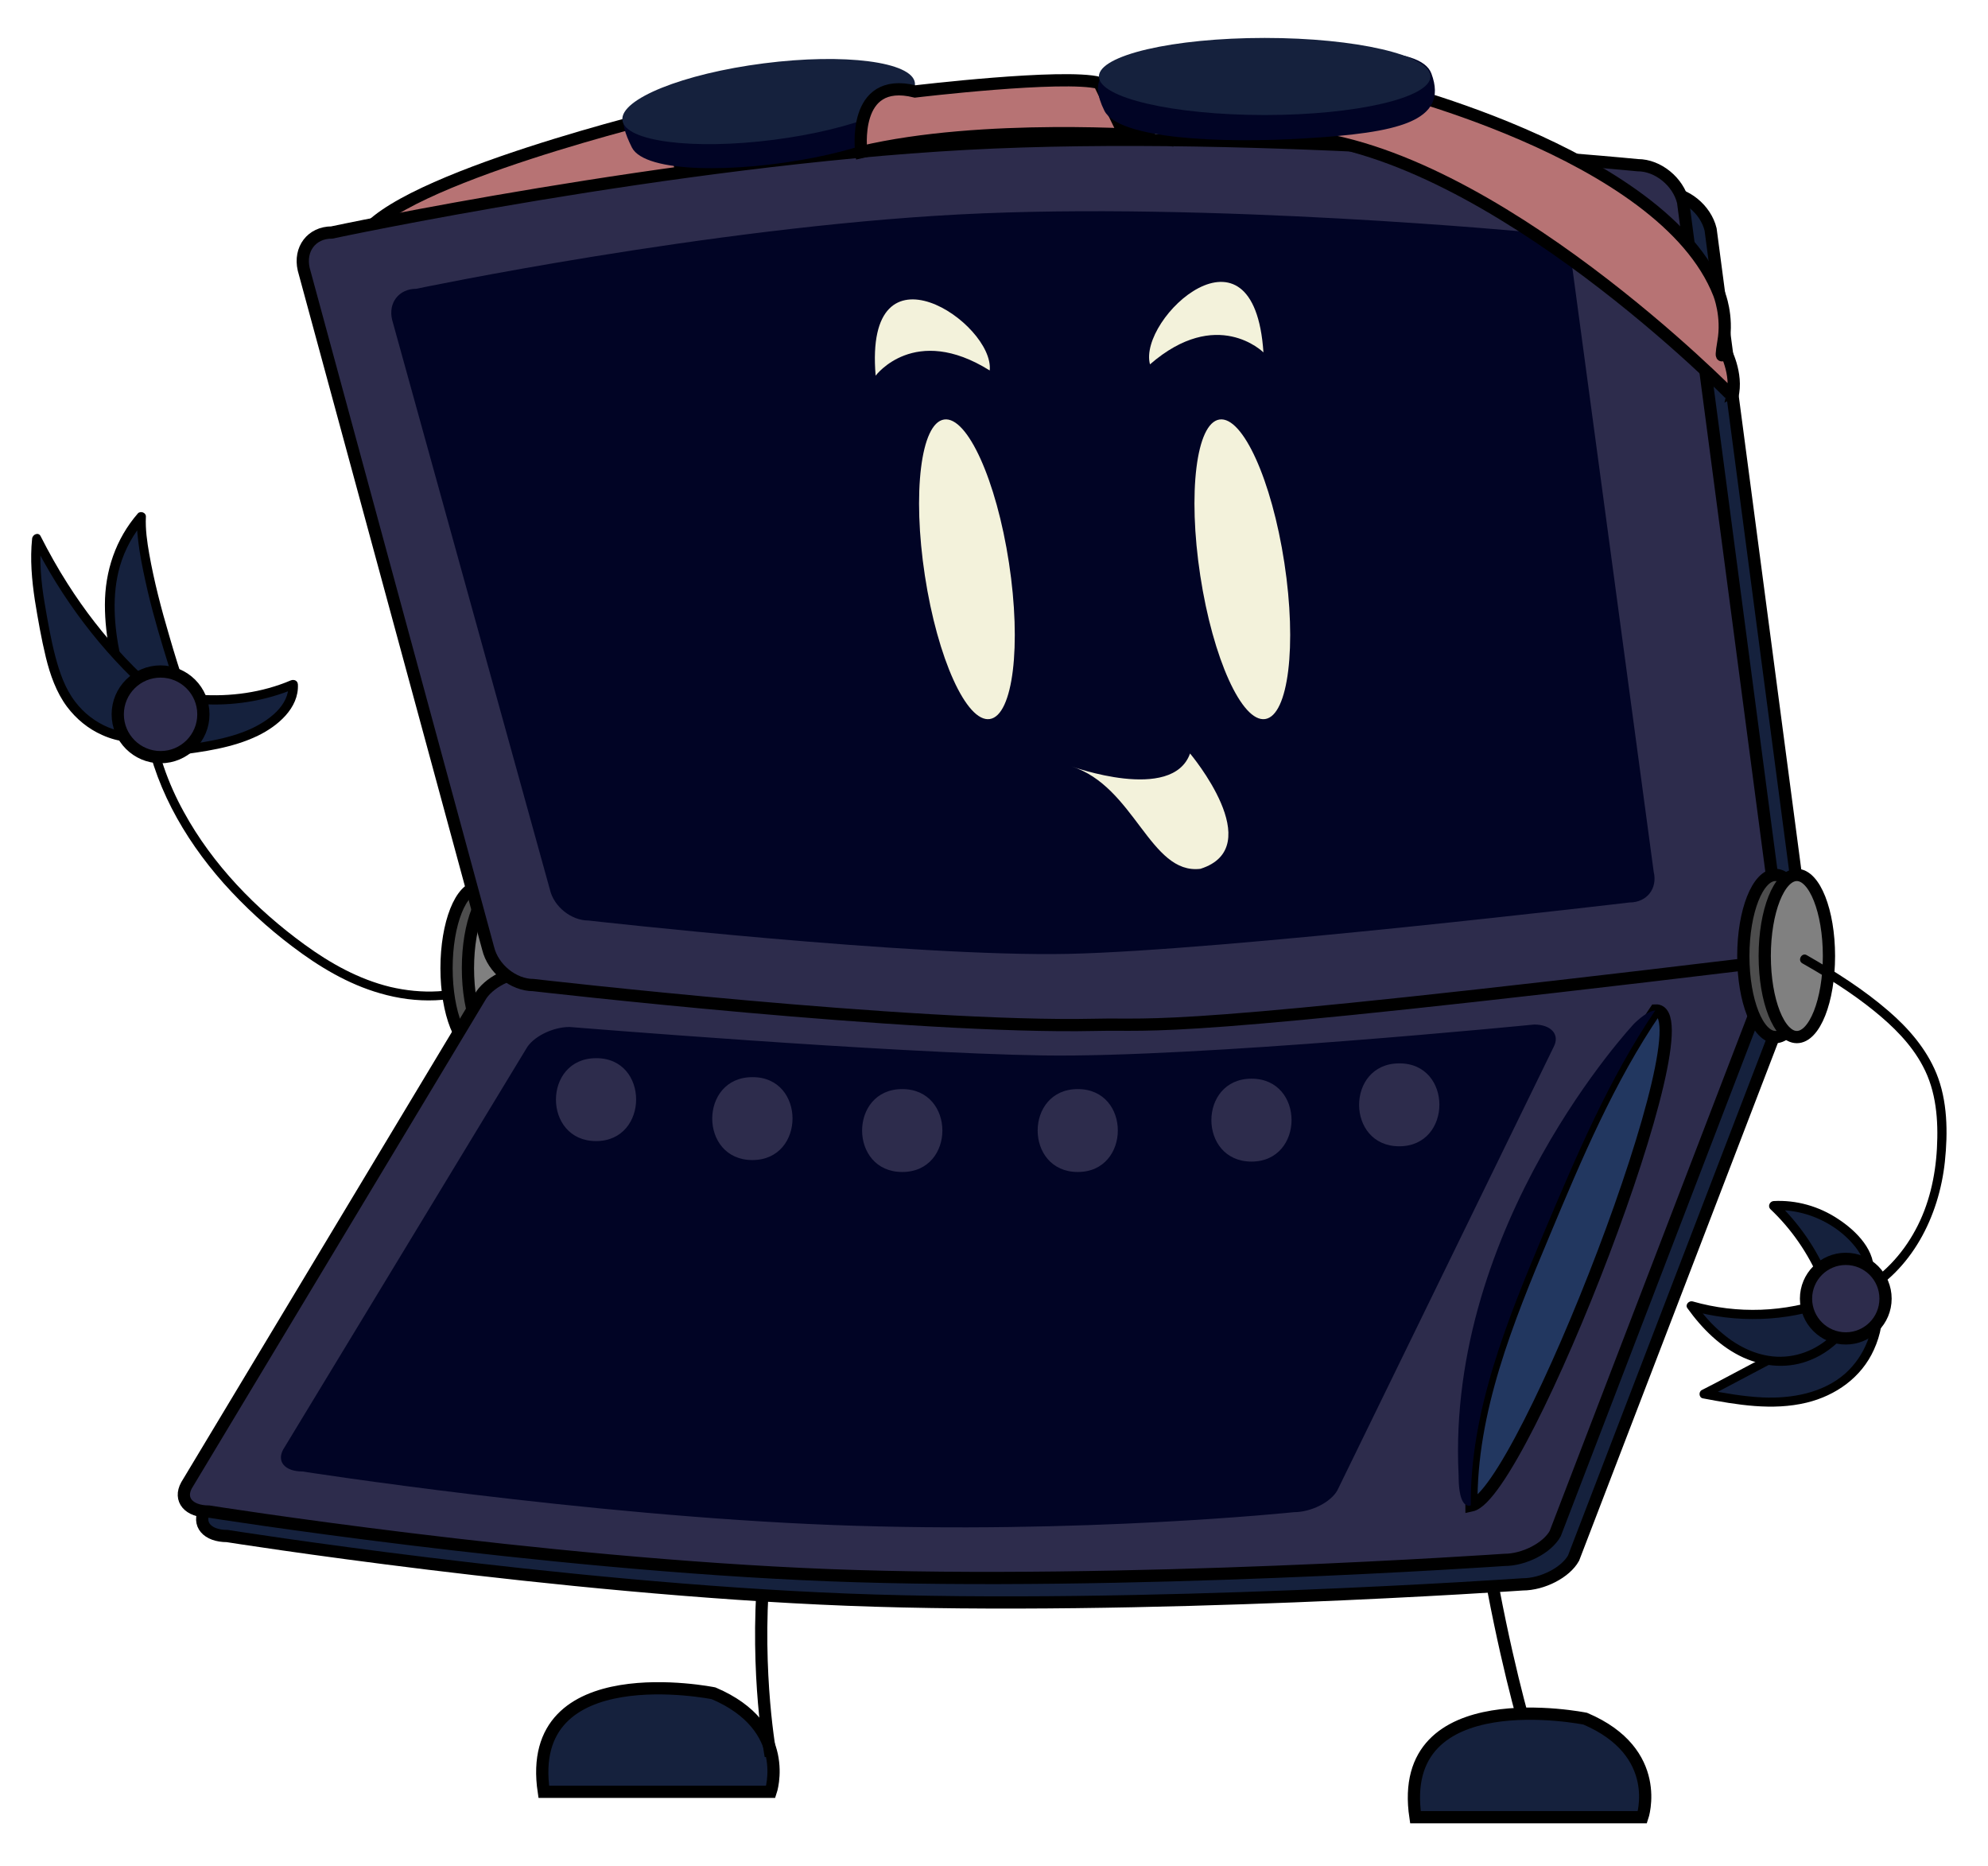 <?xml version="1.0" encoding="utf-8"?>
<!-- Generator: Adobe Illustrator 26.0.2, SVG Export Plug-In . SVG Version: 6.00 Build 0)  -->
<svg version="1.1" id="Layer_1" xmlns="http://www.w3.org/2000/svg" xmlns:xlink="http://www.w3.org/1999/xlink" x="0px" y="0px"
	 viewBox="0 0 650 610" style="enable-background:new 0 0 650 610;" xml:space="preserve">
<style type="text/css">
	.st0{fill:#B77374;stroke:#000000;stroke-width:4;stroke-miterlimit:10;}
	.st1{fill:none;stroke:#000000;stroke-width:4;stroke-miterlimit:10;}
	.st2{fill:#15213D;stroke:#000000;stroke-width:4;stroke-miterlimit:10;}
	.st3{fill:#4D4D4D;stroke:#000000;stroke-width:4;stroke-miterlimit:10;}
	.st4{fill:#808080;stroke:#000000;stroke-width:4;stroke-miterlimit:10;}
	.st5{fill:#2D2C4C;stroke:#000000;stroke-width:4;stroke-miterlimit:10;}
	.st6{fill:#010425;}
	.st7{fill:#15213D;}
	.st8{fill:#F3F2DB;}
	.st9{fill:#223760;stroke:#000000;stroke-width:4;stroke-miterlimit:10;}
</style>
<g id="Lineart">
	<path class="st0" d="M219,37c0,0-89.3,21.4-100.6,40.5l105.7-14.3L219,37z"/>
	<path class="st1" d="M500,569c0,0-23.7-75.6-23-169.5"/>
	<path class="st2" d="M233.3,553.5c0,0-62.2-12.6-55.5,32.2H252C252,585.7,259.2,564.5,233.3,553.5z"/>
	<path class="st2" d="M518.3,561.8c0,0-62.2-12.6-55.5,32.2H537C537,594,544.2,572.8,518.3,561.8z"/>
	<path class="st1" d="M252,574c0,0-20.2-105.9,42.2-162.2"/>
	<g>
		<g>
			<path d="M158.5,320.3c-9.6,4.5-20.7,4.7-30.9,2.3c-10.3-2.5-19.6-7.7-28.1-13.9c-15.8-11.5-30-26.1-39.4-43.3
				c-5.2-9.4-8.8-19.7-10.3-30.4c-0.3-1.9-3.2-1.1-2.9,0.8c2.8,19.9,13,38,26.2,52.9c6.8,7.6,14.4,14.6,22.5,20.7
				c8.7,6.6,18.2,12.3,28.7,15.3c11.7,3.4,24.5,3.3,35.7-1.9C161.7,322.1,160.2,319.5,158.5,320.3L158.5,320.3z"/>
		</g>
	</g>
	<path class="st2" d="M579.4,312.5c0,0-155.1,4.6-214.2,3.6s-185.6,9.3-185.6,9.3c-6.6,0-14.1,3.9-16.7,8.6L67,493.5
		c-2.6,4.7,0.7,8.6,7.3,8.6c0,0,107.7,17.1,202.8,20.8s220.7-5,220.7-5c6.6,0,14.1-3.9,16.7-8.6L586.8,321
		C589.3,316.4,586,312.5,579.4,312.5z M194.9,373c-17.5,0-17.5-27.1,0-27.1C212.4,345.8,212.3,373,194.9,373z M246,379.2
		c-17.5,0-17.5-27.1,0-27.1C263.5,352,263.5,379.2,246,379.2z M295,383.1c-17.5,0-17.5-27.1,0-27.1S312.5,383.1,295,383.1z
		 M352.4,383.1c-17.5,0-17.5-27.1,0-27.1S369.8,383.1,352.4,383.1z M409.2,379.7c-17.5,0-17.5-27.1,0-27.1
		C426.7,352.6,426.6,379.7,409.2,379.7z M457.5,374.7c-17.5,0-17.5-27.1,0-27.1C475,347.5,475,374.7,457.5,374.7z"/>
	<ellipse class="st3" cx="156.5" cy="316.5" rx="10.5" ry="26.5"/>
	<path class="st2" d="M581.4,324c-192.6,23.2-193,19.5-214.4,20c-59.4,1.3-183.6-13-183.6-13c-6.6,0-13.2-5.4-14.8-12L108.3,97
		c-1.5-6.6,2.6-12,9.2-12c0,0,111.5-23.8,207.4-29c95.9-5.2,219.6,7,219.6,7c6.6,0,13.2,5.4,14.8,12l31.3,237
		C592.2,318.6,588,324,581.4,324z"/>
	<ellipse class="st4" cx="163.5" cy="316.5" rx="10.5" ry="26.5"/>
	<path class="st5" d="M573.4,304.5c0,0-155.1,4.6-214.2,3.6s-185.6,9.3-185.6,9.3c-6.6,0-14.1,3.9-16.7,8.6L61,485.5
		c-2.6,4.7,0.7,8.6,7.3,8.6c0,0,107.7,17.1,202.8,20.8s220.7-5,220.7-5c6.6,0,14.1-3.9,16.7-8.6L580.8,313
		C583.3,308.4,580,304.5,573.4,304.5z"/>
	<path class="st6" d="M501.6,334.9c0,0-110,10.9-160.6,10.1c-50.6-0.8-154.8-9.3-154.8-9.3c-5.6,0-12.1,3.3-14.2,7.2L92.6,473.8
		c-2.2,4,0.6,7.2,6.3,7.2c0,0,92.2,14.4,173.5,17.5s150.7-4.2,150.7-4.2c5.6,0,12.1-3.3,14.2-7.2L508,342.2
		C510.1,338.2,507.2,334.9,501.6,334.9z M194.9,373c-17.5,0-17.5-27.1,0-27.1C212.4,345.8,212.3,373,194.9,373z M246,379.2
		c-17.5,0-17.5-27.1,0-27.1C263.5,352,263.5,379.2,246,379.2z M295,383.1c-17.5,0-17.5-27.1,0-27.1S312.5,383.1,295,383.1z
		 M352.4,383.1c-17.5,0-17.5-27.1,0-27.1S369.8,383.1,352.4,383.1z M409.2,379.7c-17.5,0-17.5-27.1,0-27.1
		C426.7,352.6,426.6,379.7,409.2,379.7z M457.5,374.7c-17.5,0-17.5-27.1,0-27.1C475,347.5,475,374.7,457.5,374.7z"/>
	<path class="st5" d="M572.4,315c-192.6,23.2-193,19.5-214.4,20c-59.4,1.3-183.6-13-183.6-13c-6.6,0-13.2-5.4-14.8-12L99.3,88
		c-1.5-6.6,2.6-12,9.2-12c0,0,111.5-23.8,207.4-29c95.9-5.2,219.6,7,219.6,7c6.6,0,13.2,5.4,14.8,12l31.3,237
		C583.2,309.6,579,315,572.4,315z"/>
	<ellipse class="st3" cx="580.5" cy="312.5" rx="10.5" ry="26.5"/>
	<path class="st6" d="M298.2,31.9c7.7,5.8-6.6,14.6-31.9,19.6s-55.4,5.2-59.7-3.3c-9.6-19.2,6.6-12.6,31.9-17.6
		C263.8,25.5,290.6,26.1,298.2,31.9z"/>
	<ellipse transform="matrix(0.992 -0.127 0.127 0.992 -2.18 32.186)" class="st7" cx="251.3" cy="33.2" rx="48.2" ry="12.6"/>
	<path class="st6" d="M532.8,295c0,0-132.6,15.7-183.4,16.8s-157-10.9-157-10.9c-5.6,0-11.3-4.5-12.6-10.1l-51.6-186.3
		c-1.3-5.5,2.2-10.1,7.9-10.1c0,0,95.4-20,177.4-24.3S501.3,76,501.3,76c5.6,0,11.3,4.5,12.6,10.1L540.7,285
		C542,290.4,538.5,295,532.8,295z"/>
	<ellipse class="st4" cx="587.5" cy="312.5" rx="10.5" ry="26.5"/>
	<g>
		<path class="st7" d="M51.1,240c-5.2-1.4-8.3-7.5-10-13.3c-5.7-18.9-9.6-40.9,5.3-57.8c-0.9,14.6,11.2,51.1,13.1,56.6"/>
		<g>
			<path d="M51.5,238.6c-4.4-1.3-6.8-6.1-8.3-10.1c-1.7-4.6-2.9-9.5-3.9-14.3c-2-9.5-2.8-19.7-0.1-29.1c1.6-5.5,4.4-10.6,8.2-15
				c-0.9-0.4-1.7-0.7-2.6-1.1c-0.2,3.6,0.3,7.3,0.8,10.9c0.7,4.5,1.7,9,2.7,13.4c2,8.5,4.5,16.8,7.1,25.1c0.8,2.6,1.6,5.1,2.5,7.6
				c0.6,1.8,3.5,1,2.9-0.8c-2-5.8-3.8-11.6-5.5-17.5c-2.6-8.8-4.9-17.6-6.5-26.6c-0.7-4-1.3-8.1-1.1-12.2c0.1-1.3-1.7-2-2.6-1.1
				c-7.3,8.4-10.8,18.9-10.8,29.9c0,5.3,0.6,10.6,1.7,15.8c1,5.1,2.3,10.3,4,15.3c1.8,5.2,4.8,10.9,10.5,12.5
				C52.6,242,53.4,239.1,51.5,238.6L51.5,238.6z"/>
		</g>
	</g>
	<g>
		<path class="st7" d="M613.7,425.8l-10.2,5.4c0.4-1,0.8-2,1.2-3l-18.6,12.2l-29,15.3c7.9,1.5,15.8,3,23.9,2.7
			c8-0.3,16.2-2.5,22.4-7.5C610.7,444.9,614.7,435.2,613.7,425.8z"/>
		<g>
			<path d="M613,424.5c-3.4,1.8-6.8,3.6-10.2,5.4c0.7,0.6,1.5,1.1,2.2,1.7c0.4-1,0.8-2,1.2-3c0.4-1.2-1.1-2.4-2.2-1.7
				c-2.9,1.9-5.8,3.8-8.8,5.8c-3.2,2.1-6.4,4.4-9.7,6.4c-2.1,1.3-4.4,2.3-6.5,3.4c-4.5,2.4-9.1,4.8-13.6,7.2c-3,1.6-6,3.2-9,4.7
				c-1.1,0.6-0.9,2.5,0.4,2.7c11.1,2.1,22.7,4.1,33.9,1.4c9.5-2.3,17.9-8.2,22-17.3c2.2-4.8,3.2-10.1,2.6-15.4c-0.2-1.9-3.2-1.9-3,0
				c0.9,8.6-2.5,17.4-9,23.2c-7.3,6.4-17.5,8.2-26.9,7.8c-6.3-0.3-12.6-1.4-18.8-2.6c0.1,0.9,0.2,1.8,0.4,2.7c7-3.7,14-7.4,21-11.1
				c2.6-1.4,5.4-2.7,8-4.2c2.8-1.6,5.4-3.5,8.1-5.3c3.5-2.3,7-4.6,10.5-6.9c-0.7-0.6-1.5-1.1-2.2-1.7c-0.4,1-0.7,2-1.2,3
				c-0.5,1.3,1.2,2.2,2.2,1.7c3.4-1.8,6.8-3.6,10.2-5.4C616.2,426.2,614.7,423.6,613,424.5z"/>
		</g>
	</g>
	<g>
		<path class="st7" d="M602,435.5c-6.9,8-16.6,10.9-25.6,8.8c-9-2-17.1-8.7-23.4-17.5c14.9,4.3,30.6,3.8,45.3-1.6"/>
		<g>
			<path d="M600.9,434.5c-4.7,5.4-11.3,8.9-18.6,9c-7.1,0.1-13.8-3.1-19.1-7.6c-3.4-2.8-6.4-6.2-8.9-9.8c-0.6,0.7-1.1,1.5-1.7,2.2
				c15.1,4.3,31.3,3.8,46.1-1.6c1.8-0.6,1-3.5-0.8-2.9c-14.3,5.2-29.8,5.8-44.5,1.6c-1.2-0.3-2.5,1.1-1.7,2.2
				c4.8,6.7,10.9,12.8,18.4,16.2c7,3.1,14.8,3.7,22,0.7c4.2-1.7,7.9-4.5,10.9-7.9C604.3,435.1,602.2,433,600.9,434.5L600.9,434.5z"
				/>
		</g>
	</g>
	<g>
		<path class="st7" d="M611.1,416.4c0.7-4-1.5-7.9-4.2-10.9c-6.8-7.7-16.9-12-26.9-11.5c7,6.5,12.6,14.6,16.3,23.5"/>
		<g>
			<path d="M612.5,416.8c1.2-7.8-5.6-14.5-11.6-18.4c-6.2-4.1-13.6-6.2-21-5.8c-1.2,0.1-2,1.6-1.1,2.6c6.9,6.5,12.4,14.5,16.1,23.2
				c0.3,0.8,1.4,0.9,2.1,0.5c0.8-0.4,0.9-1.3,0.5-2.1c-3.8-9-9.5-17.1-16.5-23.8c-0.4,0.9-0.7,1.7-1.1,2.6
				c6.5-0.3,12.9,1.4,18.5,4.8c2.8,1.7,5.3,3.8,7.4,6.2c2.2,2.5,4.3,5.9,3.8,9.4C609.4,417.9,612.3,418.7,612.5,416.8L612.5,416.8z"
				/>
		</g>
	</g>
	<g>
		<path class="st7" d="M57.6,245.4c8.7-1.2,17.7-2.5,25.2-5.9c7.6-3.4,13.6-9.4,13.1-15.9c-9.2,3.9-20.1,5.7-30.7,4.9"/>
		<g>
			<path d="M57.6,246.9c9.1-1.2,18.4-2.4,26.7-6.4c6.4-3.1,13.5-9,13.1-16.8c-0.1-1.2-1.2-1.7-2.3-1.3c-9.4,4-19.8,5.4-30,4.7
				c-1.9-0.1-1.9,2.9,0,3c10.7,0.8,21.6-0.9,31.5-5.1c-0.8-0.4-1.5-0.9-2.3-1.3c0.4,7-6.7,12-12.4,14.6c-7.6,3.4-16.2,4.5-24.5,5.6
				c-0.8,0.1-1.5,0.6-1.5,1.5C56.1,246.1,56.8,247,57.6,246.9L57.6,246.9z"/>
		</g>
	</g>
	<g>
		<path class="st7" d="M49.4,240.5c-10.4,2.4-21.8-2.9-27.8-12.9c-3.8-6.3-5.4-14-6.8-21.4c-1.9-9.9-3.8-20.1-2.7-30.2
			c12.3,24.6,30.1,45.5,51.3,60.3"/>
		<g>
			<path d="M49,239.1c-9.2,2-18.8-2.3-24.4-9.7c-3.3-4.3-5.1-9.5-6.5-14.8c-1.5-5.7-2.5-11.6-3.5-17.4c-1.2-7-1.8-14.1-1.1-21.2
				c-0.9,0.3-1.9,0.5-2.8,0.8c9.5,18.9,22.4,36.1,38.2,50.1c4.3,3.8,8.9,7.4,13.7,10.8c1.6,1.1,3.1-1.5,1.5-2.6
				c-16.8-11.8-31-27-42-44.3c-3.2-5-6.1-10.2-8.8-15.5c-0.7-1.5-2.7-0.6-2.8,0.8c-0.7,6.7-0.1,13.5,0.9,20.1
				c1,6.2,2.1,12.5,3.6,18.7c1.4,5.7,3.4,11.4,6.9,16.1c3,4,7,7.3,11.6,9.3c5.1,2.3,10.7,2.9,16.2,1.7
				C51.7,241.5,50.9,238.6,49,239.1L49,239.1z"/>
		</g>
	</g>
	<ellipse transform="matrix(0.989 -0.151 0.151 0.989 -23.429 63.439)" class="st8" cx="406" cy="186" rx="13.9" ry="49.5"/>
	<ellipse transform="matrix(0.989 -0.151 0.151 0.989 -24.461 49.849)" class="st8" cx="316" cy="186" rx="13.9" ry="49.5"/>
	<path class="st8" d="M350.3,250.5c0,0,33,12,38.8-4.2c0,0,25.8,30.6,3.4,37.7C376,286,371,257,350.3,250.5z"/>
	<path class="st8" d="M376,119.1c-4-15.1,34-50.1,37.1-3.9C413,115.1,397.9,100.1,376,119.1z"/>
	<path class="st8" d="M323.6,121.1c1.6-15.5-41.2-44.3-37.3,1.7C286.3,122.8,299,105.7,323.6,121.1z"/>
	<circle class="st5" cx="52.5" cy="233.5" r="14"/>
	<g>
		<g>
			<path d="M589.3,314.9c8.1,4.6,16.1,9.6,23.4,15.5c6.3,5.1,12.2,10.9,16,18.1c4.4,8.2,5.1,17.7,4.6,26.9s-2.6,18.5-7,26.6
				c-4.4,8.2-10.9,15.1-19.1,19.5c-1.7,0.9-0.2,3.5,1.5,2.6c16.4-8.7,25.3-26.5,27.2-44.4c1-9.5,0.9-19.9-2.8-28.9
				c-3.3-8-9.1-14.7-15.6-20.3c-8.2-7.1-17.4-12.9-26.8-18.3C589.1,311.3,587.6,313.9,589.3,314.9L589.3,314.9z"/>
		</g>
	</g>
	<circle class="st5" cx="603.5" cy="424.5" r="13"/>
	<path class="st0" d="M424,44.4c0,0,10-22.6,23.5-17.4c0,0,96.3,22.2,114.6,69.1c0,0,2.9,7.2,1.4,15.6c-1.4,8.3,0.4,2.5,0.4,2.5
		s4.4,8,2.5,15.4C566.5,129.6,488.2,49.7,424,44.4z"/>
	<path class="st0" d="M281.6,49.7c0,0-3.3-25,17.6-19.8c0,0,48.5-5.8,60.2-2.8l7.3,15l10.7,2.4C377.3,44.4,321.2,40.3,281.6,49.7z"
		/>
	<path class="st6" d="M468,24c6,16-11.8,19.4-40.7,21.2s-61.6,0.1-66.2-9C351,16,379.1,19.8,408,18S464.4,14.5,468,24z"/>
	<ellipse class="st7" cx="413.5" cy="25" rx="54.2" ry="12.6"/>
	<path class="st9" d="M541.3,330.3c-15.3,22.4-26,47.8-36.5,72.9c-11.9,28.4-24.1,58.2-23.7,88.9
		C497.7,488.5,559.5,329.4,541.3,330.3z"/>
	<path class="st6" d="M504.7,403.2c10.6-25.1,21.3-50.5,36.5-72.9c-1.6,0.1-3.9,1.4-6.9,4.3c0,0-61.4,65.4-57.4,147.4
		c0,7.7,1.5,10.7,4,10.1C480.6,461.4,492.8,431.6,504.7,403.2z"/>
</g>
</svg>

